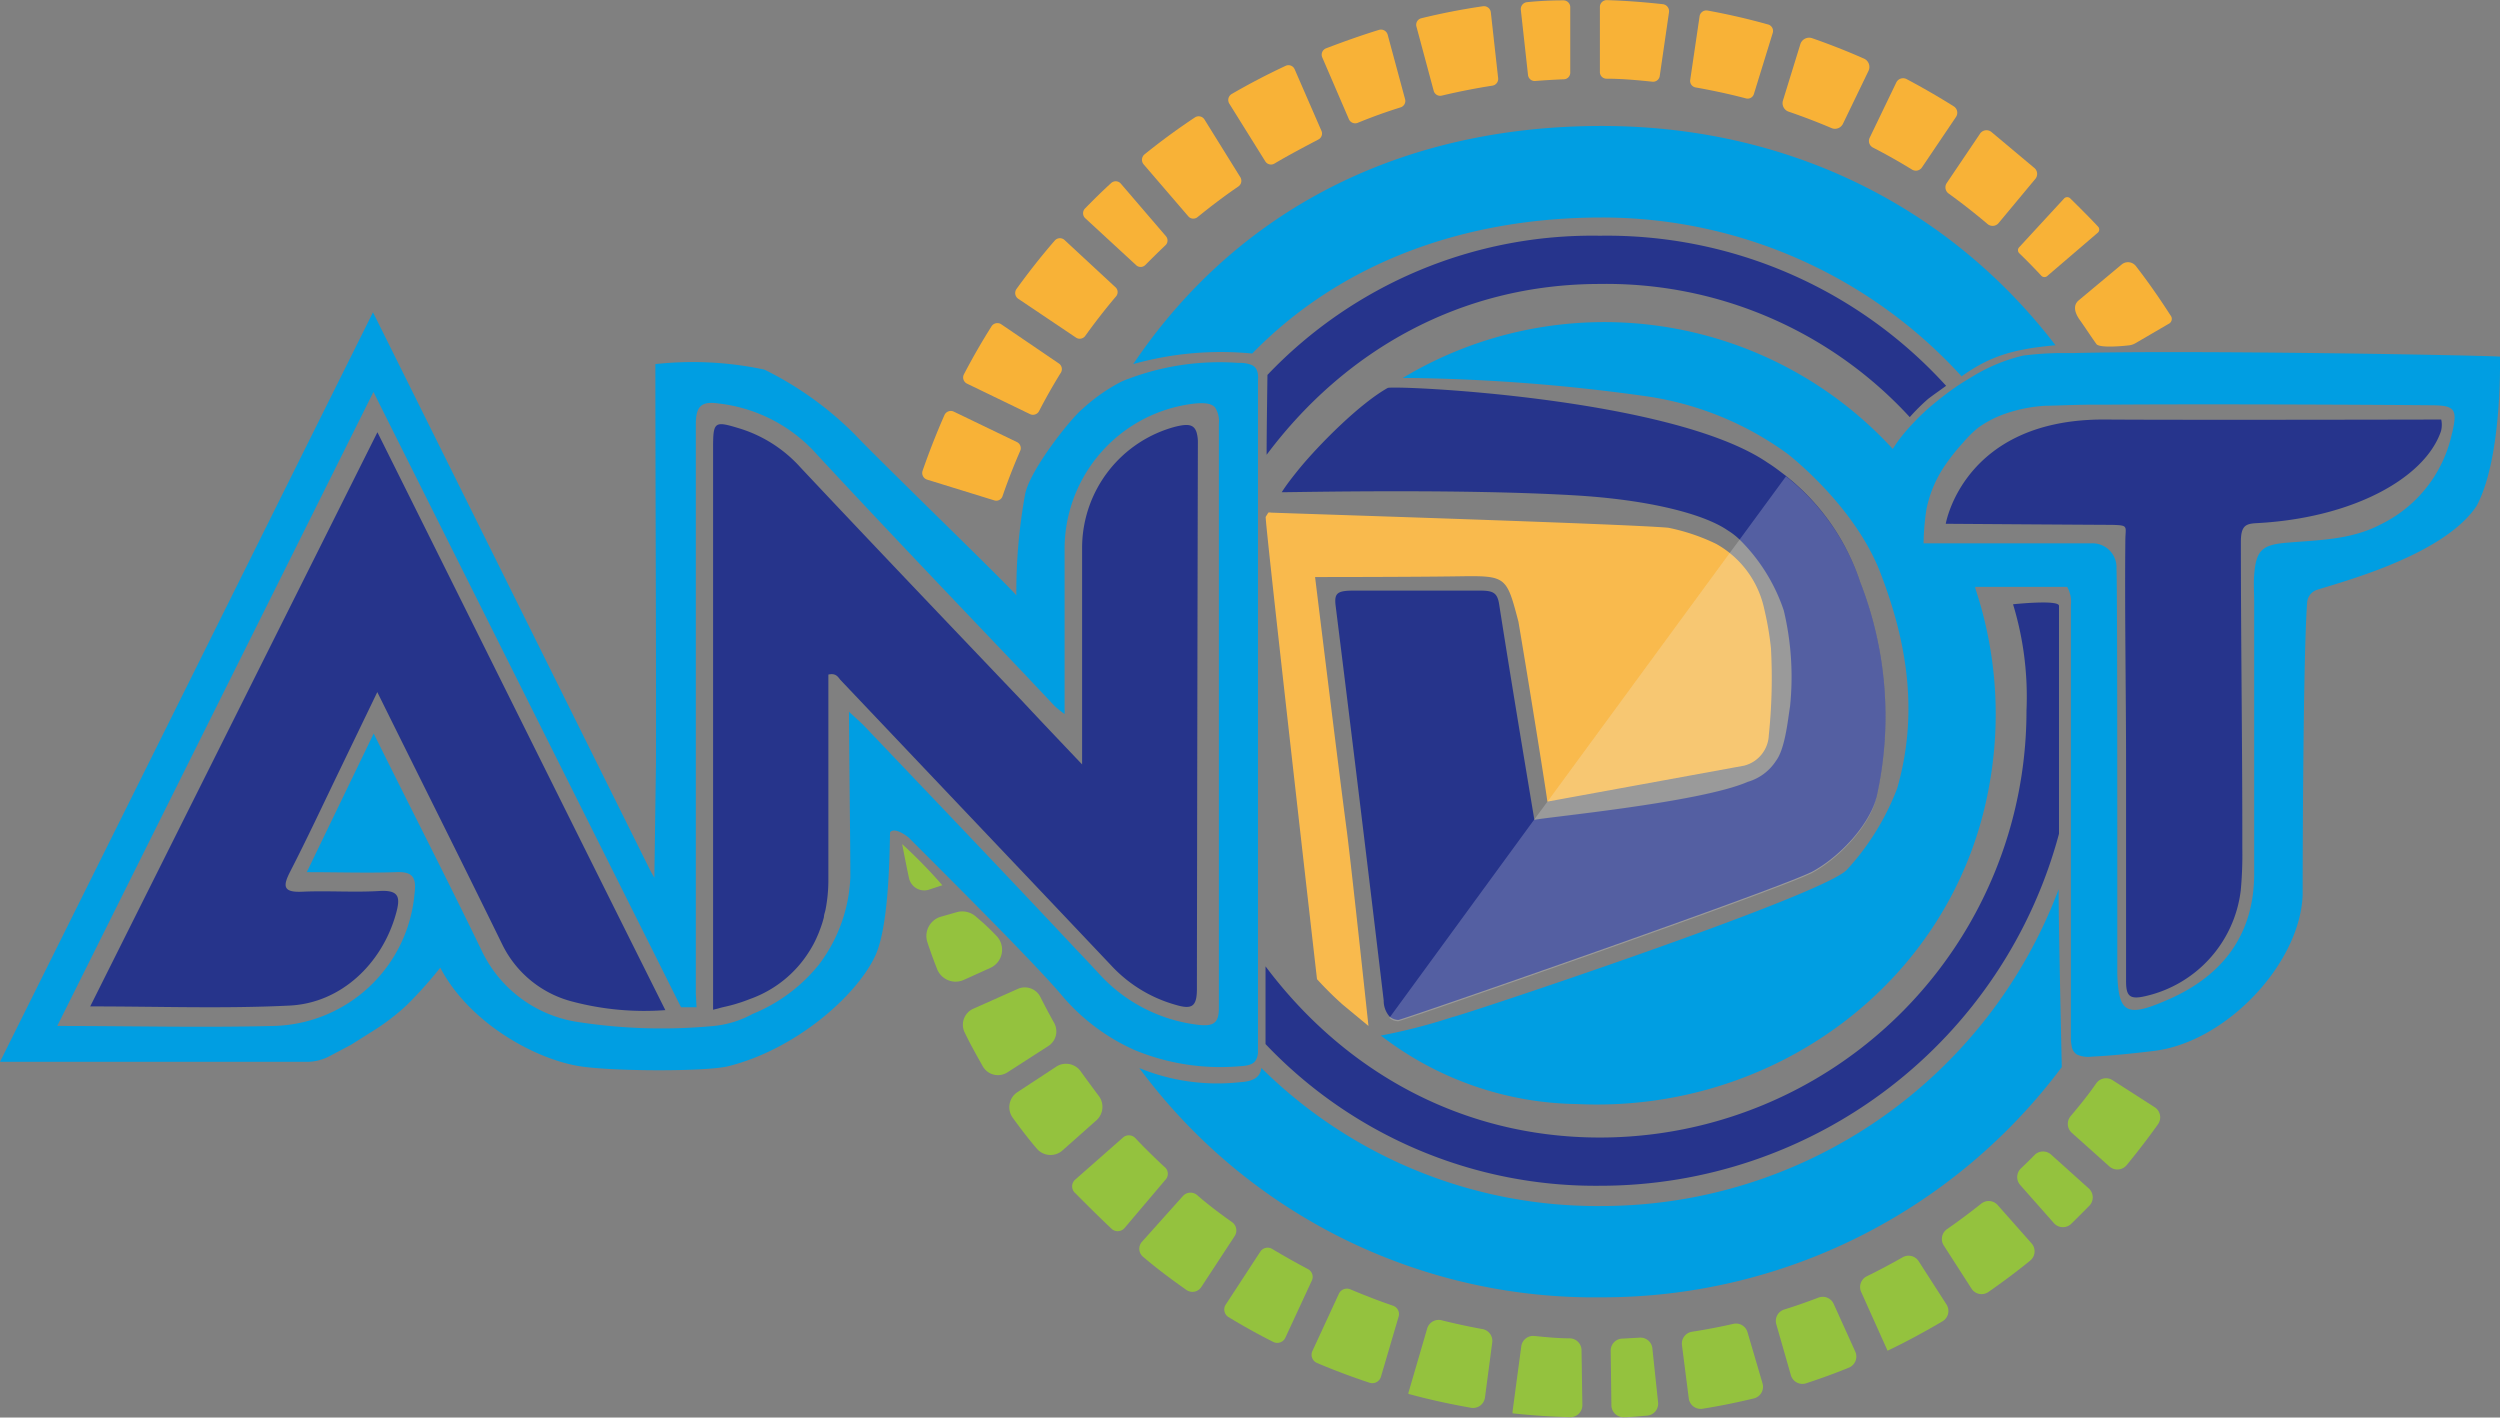 <svg id="main" xmlns="http://www.w3.org/2000/svg" viewBox="0 0 208.39 118.16">
  <rect x="0" y="0" width="208.39" height="118.16" fill="#808080" stroke="none"/>
  <defs>
    <style>
      .cls-1 {
        fill: #009ee2;
      }

      .cls-2 {
        fill: #26348b;
      }

      .cls-3 {
        fill: #f8b237;
      }

      .cls-4 {
        fill: #94c23e;
      }

      .cls-5 {
        fill: #26348c;
      }

      .cls-6 {
        fill: #f9ba4d;
      }

      .cls-7 {
        fill: #f2f2f2;
        opacity: 0.23;
      }
    </style>
  </defs>
  <title>ANDT_SVG_version</title>
  <path class="cls-1" d="M122.43,45.4a2.69,2.69,0,0,0-1.13-.18,21.52,21.52,0,0,0-9.14,1.32,6.07,6.07,0,0,0-.7.29,14.93,14.93,0,0,0-3.12,2.2c-.93.73-4.41,5.08-4.81,7.14a44.92,44.92,0,0,0-.73,8.43c-.74-.92-11.56-11.38-13.5-13.45a28.32,28.32,0,0,0-7.5-5.37,28.62,28.62,0,0,0-9.09-.46c0,11.08.07,22.15.05,33.23l-.13,9.15v.44l-.29-.5L49.17,41,18.08,103.48l25.54,0a4.06,4.06,0,0,0,2-.51l1.7-.9.13-.08,2-1.26a18.81,18.81,0,0,0,2.56-2,35.57,35.57,0,0,0,2.77-3.1.11.11,0,0,1,0,0c2.36,4.53,7.75,7.56,11.52,8.2,2.63.45,10.72.49,12.55,0C84.44,102.41,89.43,98,91,94.72c1.15-2.34,1.23-8.18,1.27-10.37.38-.46,1.36.27,1.58.46.63.66,10,9.91,12.63,13a17,17,0,0,0,6.18,4.69,18.72,18.72,0,0,0,8.74,1.35c1-.06,1.44-.24,1.54-1.11,0-.12,0-.25,0-.4v-.61q0-3.1,0-6.21,0-21.32,0-42.63c0-2,0-4.07,0-6.1v-.1C123,45.94,122.8,45.58,122.43,45.4Zm-2.75,5.18q0,3.83,0,7.65,0,16,0,31.94c0,2.55,0,5.09,0,7.64V99c0,1.26-.45,1.55-1.77,1.39a13.26,13.26,0,0,1-8.27-4.31c-.64-.69-1.28-1.37-1.93-2.05-5.78-6.17-11.64-12.29-17.47-18.42-.31-.34-.68-.65-1.39-1.31,0,2.47.12,11.82.11,13.82a12.9,12.9,0,0,1-2.63,7.27,13.7,13.7,0,0,1-5.52,4.1,8.43,8.43,0,0,1-3.23,1A45.71,45.71,0,0,1,66,100.12a10.63,10.63,0,0,1-7.77-5.91c-2.9-6-5.91-11.85-9-18.1L43.65,87.67c2.67,0,5.05.08,7.43,0,1.46-.07,1.72.49,1.55,1.82a12.08,12.08,0,0,1-11.78,11c-5.88.15-11.76,0-18,0L49.21,47.64,74.85,98.93h1.29l-.06-1.14c0-7.91,0-15.83,0-23.76s0-15.77,0-23.65c0-1.45.37-2,1.87-1.78a12.92,12.92,0,0,1,8.26,4.29C91.88,59,97.61,65,103.33,71L106,73.83a9.24,9.24,0,0,0,.82.66c0-4.79,0-9.2,0-13.61A12.21,12.21,0,0,1,117.75,48.6c.79-.06,1.31,0,1.61.33a2.1,2.1,0,0,1,.32,1.36Z" transform="translate(-18.08 -14.97)"/>
  <path class="cls-1" d="M189.94,103.92a47.78,47.78,0,0,1-38.37,19.19A47.15,47.15,0,0,1,113.05,104a17.14,17.14,0,0,0,8.36,1.18c1-.06,1.71-.32,1.81-1.19a39.78,39.78,0,0,0,28.35,11.51A40.72,40.72,0,0,0,189.68,89.1C189.68,92.77,189.94,103.5,189.94,103.92Z" transform="translate(-18.08 -14.97)"/>
  <path class="cls-1" d="M189.42,43.75c-3.58.32-5.5.93-7.83,2.59a40.53,40.53,0,0,0-30-13.24c-11.43,0-21.74,3.75-29.13,11.34a27,27,0,0,0-9.92.88c8.68-12.88,22.34-19.85,39.05-19.85C167.2,25.47,180.59,32.24,189.42,43.75Z" transform="translate(-18.08 -14.97)"/>
  <path class="cls-2" d="M117.93,51.91a3,3,0,0,0-.1-.87c-.22-.76-.82-.73-1.75-.51a10.46,10.46,0,0,0-7.8,10.07c0,5.86,0,11.73,0,18.09-1.69-1.78-3.37-3.54-5-5.29-6.29-6.6-12.4-13-18.47-19.46a11.3,11.3,0,0,0-5-3.23c-2.22-.68-2.29-.64-2.29,1.71V99.14l.76-.2,1.37-.36.22-.07.23-.08.27-.1.29-.11a10.59,10.59,0,0,0,4.86-3.92,8.58,8.58,0,0,0,.66-1.23c.08-.18.16-.36.22-.54a8.6,8.6,0,0,0,.36-1.12c0-.2.09-.4.13-.6a12.83,12.83,0,0,0,.24-2.52c0-5.72,0-11.43,0-17.09.63-.15.81.21,1,.44l18.1,19.08,4.46,4.71a11.57,11.57,0,0,0,5.39,3.3c1.37.41,1.77.14,1.77-1.34v-.72Q117.88,74.27,117.93,51.91Zm0,0a3,3,0,0,0-.1-.87c-.22-.76-.82-.73-1.75-.51a10.46,10.46,0,0,0-7.8,10.07c0,5.86,0,11.73,0,18.09-1.69-1.78-3.37-3.54-5-5.29-6.29-6.6-12.4-13-18.47-19.46a11.3,11.3,0,0,0-5-3.23c-2.22-.68-2.29-.64-2.29,1.71V99.14l.76-.2,1.37-.36.22-.07.23-.08.27-.1.29-.11a10.59,10.59,0,0,0,4.86-3.92,8.58,8.58,0,0,0,.66-1.23c.08-.18.16-.36.22-.54a8.6,8.6,0,0,0,.36-1.12c0-.2.09-.4.13-.6a12.83,12.83,0,0,0,.24-2.52c0-5.72,0-11.43,0-17.09.63-.15.81.21,1,.44l18.1,19.08,4.46,4.71a11.57,11.57,0,0,0,5.39,3.3c1.37.41,1.77.14,1.77-1.34v-.72Q117.88,74.27,117.93,51.91Zm0,0a3,3,0,0,0-.1-.87c-.22-.76-.82-.73-1.75-.51a10.46,10.46,0,0,0-7.8,10.07c0,5.86,0,11.73,0,18.09-1.69-1.78-3.37-3.54-5-5.29-6.29-6.6-12.4-13-18.47-19.46a11.3,11.3,0,0,0-5-3.23c-2.22-.68-2.29-.64-2.29,1.71V99.14l.76-.2,1.37-.36.22-.07.23-.08.27-.1.29-.11a10.59,10.59,0,0,0,4.86-3.92,8.58,8.58,0,0,0,.66-1.23c.08-.18.16-.36.22-.54a8.6,8.6,0,0,0,.36-1.12c0-.2.09-.4.13-.6a12.83,12.83,0,0,0,.24-2.52c0-5.72,0-11.43,0-17.09.63-.15.81.21,1,.44l18.1,19.08,4.46,4.71a11.57,11.57,0,0,0,5.39,3.3c1.37.41,1.77.14,1.77-1.34v-.72Q117.88,74.27,117.93,51.91Zm0,0a3,3,0,0,0-.1-.87c-.22-.76-.82-.73-1.75-.51a10.46,10.46,0,0,0-7.8,10.07c0,5.86,0,11.73,0,18.09-1.69-1.78-3.37-3.54-5-5.29-6.29-6.6-12.4-13-18.47-19.46a11.3,11.3,0,0,0-5-3.23c-2.22-.68-2.29-.64-2.29,1.71V99.14l.76-.2,1.37-.36.22-.07.23-.08.27-.1.29-.11a10.59,10.59,0,0,0,4.86-3.92,8.58,8.58,0,0,0,.66-1.23c.08-.18.16-.36.22-.54a8.6,8.6,0,0,0,.36-1.12c0-.2.09-.4.13-.6a12.83,12.83,0,0,0,.24-2.52c0-5.72,0-11.43,0-17.09.63-.15.81.21,1,.44l18.1,19.08,4.46,4.71a11.57,11.57,0,0,0,5.39,3.3c1.37.41,1.77.14,1.77-1.34v-.72Q117.88,74.27,117.93,51.91Zm0,0a3,3,0,0,0-.1-.87c-.22-.76-.82-.73-1.75-.51a10.46,10.46,0,0,0-7.8,10.07c0,5.86,0,11.73,0,18.09-1.69-1.78-3.37-3.54-5-5.29-6.29-6.6-12.4-13-18.47-19.46a11.3,11.3,0,0,0-5-3.23c-2.22-.68-2.29-.64-2.29,1.71V99.14l.76-.2,1.37-.36.22-.07.23-.08.27-.1.29-.11a10.59,10.59,0,0,0,4.86-3.92,8.58,8.58,0,0,0,.66-1.23c.08-.18.16-.36.22-.54a8.6,8.6,0,0,0,.36-1.12c0-.2.09-.4.13-.6a12.83,12.83,0,0,0,.24-2.52c0-5.72,0-11.43,0-17.09.63-.15.81.21,1,.44l18.1,19.08,4.46,4.71a11.57,11.57,0,0,0,5.39,3.3c1.37.41,1.77.14,1.77-1.34v-.72Q117.88,74.27,117.93,51.91Zm0,0a3,3,0,0,0-.1-.87c-.22-.76-.82-.73-1.75-.51a10.46,10.46,0,0,0-7.8,10.07c0,5.86,0,11.73,0,18.09-1.69-1.78-3.37-3.54-5-5.29-6.29-6.6-12.4-13-18.47-19.46a11.3,11.3,0,0,0-5-3.23c-2.22-.68-2.29-.64-2.29,1.71V99.14l.76-.2,1.37-.36.22-.07.23-.08.27-.1.29-.11a10.59,10.59,0,0,0,4.86-3.92,8.58,8.58,0,0,0,.66-1.23c.08-.18.16-.36.22-.54a8.6,8.6,0,0,0,.36-1.12c0-.2.09-.4.13-.6a12.83,12.83,0,0,0,.24-2.52c0-5.72,0-11.43,0-17.09.63-.15.81.21,1,.44l18.1,19.08,4.46,4.71a11.57,11.57,0,0,0,5.39,3.3c1.37.41,1.77.14,1.77-1.34v-.72Q117.88,74.27,117.93,51.91Zm0,0a3,3,0,0,0-.1-.87c-.22-.76-.82-.73-1.75-.51a10.46,10.46,0,0,0-7.8,10.07c0,5.86,0,11.73,0,18.09-1.69-1.78-3.37-3.54-5-5.29-6.29-6.6-12.4-13-18.47-19.46a11.3,11.3,0,0,0-5-3.23c-2.22-.68-2.29-.64-2.29,1.71V99.14l.76-.2,1.37-.36.22-.07.23-.08.27-.1.29-.11a10.59,10.59,0,0,0,4.86-3.92,8.58,8.58,0,0,0,.66-1.23c.08-.18.16-.36.22-.54a8.6,8.6,0,0,0,.36-1.12c0-.2.09-.4.13-.6a12.83,12.83,0,0,0,.24-2.52c0-5.72,0-11.43,0-17.09.63-.15.81.21,1,.44l18.1,19.08,4.46,4.71a11.57,11.57,0,0,0,5.39,3.3c1.37.41,1.77.14,1.77-1.34v-.72Q117.88,74.27,117.93,51.91Zm0,0a3,3,0,0,0-.1-.87c-.22-.76-.82-.73-1.75-.51a10.46,10.46,0,0,0-7.8,10.07c0,5.86,0,11.73,0,18.09-1.69-1.78-3.37-3.54-5-5.29-6.29-6.6-12.4-13-18.47-19.46a11.3,11.3,0,0,0-5-3.23c-2.22-.68-2.29-.64-2.29,1.71V99.14l.76-.2,1.37-.36.22-.07.23-.08.27-.1.29-.11a10.59,10.59,0,0,0,4.86-3.92,8.58,8.58,0,0,0,.66-1.23c.08-.18.16-.36.22-.54a8.6,8.6,0,0,0,.36-1.12c0-.2.09-.4.13-.6a12.83,12.83,0,0,0,.24-2.52c0-5.72,0-11.43,0-17.09.63-.15.81.21,1,.44l18.1,19.08,4.46,4.71a11.57,11.57,0,0,0,5.39,3.3c1.37.41,1.77.14,1.77-1.34v-.72Q117.88,74.27,117.93,51.91Zm0,0a3,3,0,0,0-.1-.87c-.22-.76-.82-.73-1.75-.51a10.46,10.46,0,0,0-7.8,10.07c0,5.86,0,11.73,0,18.09-1.69-1.78-3.37-3.54-5-5.29-6.29-6.6-12.4-13-18.47-19.46a11.3,11.3,0,0,0-5-3.23c-2.22-.68-2.29-.64-2.29,1.71V99.14l.76-.2,1.37-.36.22-.07.23-.08.27-.1.29-.11a10.59,10.59,0,0,0,4.86-3.92,8.58,8.58,0,0,0,.66-1.23c.08-.18.16-.36.22-.54a8.6,8.6,0,0,0,.36-1.12c0-.2.09-.4.13-.6a12.83,12.83,0,0,0,.24-2.52c0-5.72,0-11.43,0-17.09.63-.15.81.21,1,.44l18.1,19.08,4.46,4.71a11.57,11.57,0,0,0,5.39,3.3c1.37.41,1.77.14,1.77-1.34v-.72Q117.88,74.27,117.93,51.91Zm0,0a3,3,0,0,0-.1-.87c-.22-.76-.82-.73-1.75-.51a10.46,10.46,0,0,0-7.8,10.07c0,5.86,0,11.73,0,18.09-1.69-1.78-3.37-3.54-5-5.29-6.29-6.6-12.4-13-18.47-19.46a11.3,11.3,0,0,0-5-3.23c-2.22-.68-2.29-.64-2.29,1.71V99.14l.76-.2,1.37-.36.22-.07.23-.08.27-.1.29-.11a10.59,10.59,0,0,0,4.86-3.92,8.58,8.58,0,0,0,.66-1.23c.08-.18.16-.36.22-.54a8.6,8.6,0,0,0,.36-1.12c0-.2.09-.4.13-.6a12.83,12.83,0,0,0,.24-2.52c0-5.72,0-11.43,0-17.09.63-.15.81.21,1,.44l18.1,19.08,4.46,4.71a11.57,11.57,0,0,0,5.39,3.3c1.37.41,1.77.14,1.77-1.34v-.72Q117.88,74.27,117.93,51.91Zm0,0a3,3,0,0,0-.1-.87c-.22-.76-.82-.73-1.75-.51a10.46,10.46,0,0,0-7.8,10.07c0,5.86,0,11.73,0,18.09-1.69-1.78-3.37-3.54-5-5.29-6.29-6.6-12.4-13-18.47-19.46a11.3,11.3,0,0,0-5-3.23c-2.22-.68-2.29-.64-2.29,1.71V99.14l.76-.2,1.37-.36.22-.07.23-.08.27-.1.29-.11a10.59,10.59,0,0,0,4.86-3.92,8.58,8.58,0,0,0,.66-1.23c.08-.18.16-.36.22-.54a8.6,8.6,0,0,0,.36-1.12c0-.2.09-.4.13-.6a12.83,12.83,0,0,0,.24-2.52c0-5.72,0-11.43,0-17.09.63-.15.81.21,1,.44l18.1,19.08,4.46,4.71a11.57,11.57,0,0,0,5.39,3.3c1.37.41,1.77.14,1.77-1.34v-.72Q117.88,74.27,117.93,51.91Zm0,0a3,3,0,0,0-.1-.87c-.22-.76-.82-.73-1.75-.51a10.46,10.46,0,0,0-7.8,10.07c0,5.86,0,11.73,0,18.09-1.69-1.78-3.37-3.54-5-5.29-6.29-6.6-12.4-13-18.47-19.46a11.3,11.3,0,0,0-5-3.23c-2.22-.68-2.29-.64-2.29,1.71V99.14l.76-.2,1.37-.36.22-.07.23-.08.27-.1.29-.11a10.59,10.59,0,0,0,4.86-3.92,8.58,8.58,0,0,0,.66-1.23c.08-.18.16-.36.22-.54a8.6,8.6,0,0,0,.36-1.12c0-.2.09-.4.13-.6a12.83,12.83,0,0,0,.24-2.52c0-5.72,0-11.43,0-17.09.63-.15.81.21,1,.44l18.1,19.08,4.46,4.71a11.57,11.57,0,0,0,5.39,3.3c1.37.41,1.77.14,1.77-1.34v-.72Q117.88,74.27,117.93,51.91Zm0,0a3,3,0,0,0-.1-.87c-.22-.76-.82-.73-1.75-.51a10.46,10.46,0,0,0-7.8,10.07c0,5.86,0,11.73,0,18.09-1.69-1.78-3.37-3.54-5-5.29-6.29-6.6-12.4-13-18.47-19.46a11.3,11.3,0,0,0-5-3.23c-2.22-.68-2.29-.64-2.29,1.71V99.14l.76-.2,1.37-.36.22-.07.23-.08.27-.1.29-.11a10.59,10.59,0,0,0,4.86-3.92,8.58,8.58,0,0,0,.66-1.23c.08-.18.16-.36.22-.54a8.6,8.6,0,0,0,.36-1.12c0-.2.09-.4.13-.6a12.83,12.83,0,0,0,.24-2.52c0-5.72,0-11.43,0-17.09.63-.15.81.21,1,.44l18.1,19.08,4.46,4.71a11.57,11.57,0,0,0,5.39,3.3c1.37.41,1.77.14,1.77-1.34v-.72Q117.88,74.27,117.93,51.91Zm0,0a3,3,0,0,0-.1-.87c-.22-.76-.82-.73-1.75-.51a10.46,10.46,0,0,0-7.8,10.07c0,5.86,0,11.73,0,18.09-1.69-1.78-3.37-3.54-5-5.29-6.29-6.6-12.4-13-18.47-19.46a11.3,11.3,0,0,0-5-3.23c-2.22-.68-2.29-.64-2.29,1.71V99.14l.76-.2,1.37-.36.22-.07.23-.08.27-.1.29-.11a10.59,10.59,0,0,0,4.86-3.92,8.58,8.58,0,0,0,.66-1.23c.08-.18.16-.36.22-.54a8.6,8.6,0,0,0,.36-1.12c0-.2.09-.4.13-.6a12.83,12.83,0,0,0,.24-2.52c0-5.72,0-11.43,0-17.09.63-.15.81.21,1,.44l18.1,19.08,4.46,4.71a11.57,11.57,0,0,0,5.39,3.3c1.37.41,1.77.14,1.77-1.34v-.72Q117.88,74.27,117.93,51.91Zm0,0a3,3,0,0,0-.1-.87c-.22-.76-.82-.73-1.75-.51a10.46,10.46,0,0,0-7.8,10.07c0,5.86,0,11.73,0,18.09-1.69-1.78-3.37-3.54-5-5.29-6.29-6.6-12.4-13-18.47-19.46a11.3,11.3,0,0,0-5-3.23c-2.22-.68-2.29-.64-2.29,1.71V99.14l.76-.2,1.37-.36.22-.07.23-.08.27-.1.29-.11a10.59,10.59,0,0,0,4.86-3.92,8.58,8.58,0,0,0,.66-1.23c.08-.18.16-.36.22-.54a8.6,8.6,0,0,0,.36-1.12c0-.2.09-.4.13-.6a12.83,12.83,0,0,0,.24-2.52c0-5.72,0-11.43,0-17.09.63-.15.81.21,1,.44l18.1,19.08,4.46,4.71a11.57,11.57,0,0,0,5.39,3.3c1.37.41,1.77.14,1.77-1.34v-.72Q117.88,74.27,117.93,51.91Zm0,0a3,3,0,0,0-.1-.87c-.22-.76-.82-.73-1.75-.51a10.46,10.46,0,0,0-7.8,10.07c0,5.86,0,11.73,0,18.09-1.69-1.78-3.37-3.54-5-5.29-6.29-6.6-12.4-13-18.47-19.46a11.3,11.3,0,0,0-5-3.23c-2.22-.68-2.29-.64-2.29,1.71V99.14l.76-.2,1.37-.36.22-.07.23-.08.27-.1.29-.11a10.59,10.59,0,0,0,4.86-3.92,8.58,8.58,0,0,0,.66-1.23c.08-.18.16-.36.22-.54a8.6,8.6,0,0,0,.36-1.12c0-.2.09-.4.13-.6a12.83,12.83,0,0,0,.24-2.52c0-5.72,0-11.43,0-17.09.63-.15.81.21,1,.44l18.1,19.08,4.46,4.71a11.57,11.57,0,0,0,5.39,3.3c1.37.41,1.77.14,1.77-1.34v-.72Q117.88,74.27,117.93,51.91Zm0,0a3,3,0,0,0-.1-.87c-.22-.76-.82-.73-1.75-.51a10.46,10.46,0,0,0-7.8,10.07c0,5.86,0,11.73,0,18.09-1.69-1.78-3.37-3.54-5-5.29-6.29-6.6-12.4-13-18.47-19.46a11.3,11.3,0,0,0-5-3.23c-2.22-.68-2.29-.64-2.29,1.71V99.14l.76-.2,1.37-.36.22-.07.23-.08.27-.1.29-.11a10.59,10.59,0,0,0,4.86-3.92,8.58,8.58,0,0,0,.66-1.23c.08-.18.16-.36.22-.54a8.6,8.6,0,0,0,.36-1.12c0-.2.09-.4.13-.6a12.83,12.83,0,0,0,.24-2.52c0-5.72,0-11.43,0-17.09.63-.15.81.21,1,.44l18.1,19.08,4.46,4.71a11.57,11.57,0,0,0,5.39,3.3c1.37.41,1.77.14,1.77-1.34v-.72Q117.88,74.27,117.93,51.91Zm0,0a3,3,0,0,0-.1-.87c-.22-.76-.82-.73-1.75-.51a10.46,10.46,0,0,0-7.8,10.07c0,5.86,0,11.73,0,18.09-1.69-1.78-3.37-3.54-5-5.29-6.29-6.6-12.4-13-18.47-19.46a11.3,11.3,0,0,0-5-3.23c-2.22-.68-2.29-.64-2.29,1.71V99.14l.76-.2,1.37-.36.22-.07.23-.08.27-.1.29-.11a10.59,10.59,0,0,0,4.86-3.92,8.58,8.58,0,0,0,.66-1.23c.08-.18.16-.36.22-.54a8.6,8.6,0,0,0,.36-1.12c0-.2.09-.4.13-.6a12.83,12.83,0,0,0,.24-2.52c0-5.72,0-11.43,0-17.09.63-.15.81.21,1,.44l18.1,19.08,4.46,4.71a11.57,11.57,0,0,0,5.39,3.3c1.37.41,1.77.14,1.77-1.34v-.72Q117.88,74.27,117.93,51.91Zm0,0a3,3,0,0,0-.1-.87c-.22-.76-.82-.73-1.75-.51a10.46,10.46,0,0,0-7.8,10.07c0,5.86,0,11.73,0,18.09-1.69-1.78-3.37-3.54-5-5.29-6.29-6.6-12.4-13-18.47-19.46a11.3,11.3,0,0,0-5-3.23c-2.22-.68-2.29-.64-2.29,1.71V99.14l.76-.2,1.37-.36.22-.07.23-.08.27-.1.29-.11a10.59,10.59,0,0,0,4.86-3.92,8.58,8.58,0,0,0,.66-1.23c.08-.18.16-.36.22-.54a8.6,8.6,0,0,0,.36-1.12c0-.2.09-.4.13-.6a12.83,12.83,0,0,0,.24-2.52c0-5.72,0-11.43,0-17.09.63-.15.81.21,1,.44l18.1,19.08,4.46,4.71a11.57,11.57,0,0,0,5.39,3.3c1.37.41,1.77.14,1.77-1.34v-.72Q117.88,74.27,117.93,51.91Zm0,0a3,3,0,0,0-.1-.87c-.22-.76-.82-.73-1.75-.51a10.46,10.46,0,0,0-7.8,10.07c0,5.86,0,11.73,0,18.09-1.69-1.78-3.37-3.54-5-5.29-6.29-6.6-12.4-13-18.47-19.46a11.3,11.3,0,0,0-5-3.23c-2.22-.68-2.29-.64-2.29,1.71V99.14l.76-.2,1.37-.36.22-.07.23-.08.27-.1.29-.11a10.59,10.59,0,0,0,4.86-3.92,8.58,8.58,0,0,0,.66-1.23c.08-.18.16-.36.22-.54a8.6,8.6,0,0,0,.36-1.12c0-.2.09-.4.13-.6a12.83,12.83,0,0,0,.24-2.52c0-5.72,0-11.43,0-17.09.63-.15.81.21,1,.44l18.1,19.08,4.46,4.71a11.57,11.57,0,0,0,5.39,3.3c1.37.41,1.77.14,1.77-1.34v-.72Q117.88,74.27,117.93,51.91Zm0,0a3,3,0,0,0-.1-.87c-.22-.76-.82-.73-1.75-.51a10.46,10.46,0,0,0-7.8,10.07c0,5.86,0,11.73,0,18.09-1.69-1.78-3.37-3.54-5-5.29-6.29-6.6-12.4-13-18.47-19.46a11.3,11.3,0,0,0-5-3.23c-2.22-.68-2.29-.64-2.29,1.71V99.14l.76-.2,1.37-.36.22-.07.23-.08.27-.1.29-.11a10.59,10.59,0,0,0,4.86-3.92,8.58,8.58,0,0,0,.66-1.23c.08-.18.16-.36.22-.54a8.6,8.6,0,0,0,.36-1.12c0-.2.09-.4.13-.6a12.83,12.83,0,0,0,.24-2.52c0-5.72,0-11.43,0-17.09.63-.15.81.21,1,.44l18.1,19.08,4.46,4.71a11.57,11.57,0,0,0,5.39,3.3c1.37.41,1.77.14,1.77-1.34v-.72Q117.88,74.27,117.93,51.91Zm0,0a3,3,0,0,0-.1-.87c-.22-.76-.82-.73-1.75-.51a10.46,10.46,0,0,0-7.8,10.07c0,5.86,0,11.73,0,18.09-1.69-1.78-3.37-3.54-5-5.29-6.29-6.6-12.4-13-18.47-19.46a11.3,11.3,0,0,0-5-3.23c-2.22-.68-2.29-.64-2.29,1.71V99.14l.76-.2,1.37-.36.22-.07.23-.08.27-.1.29-.11a10.59,10.59,0,0,0,4.86-3.92,8.58,8.58,0,0,0,.66-1.23c.08-.18.16-.36.22-.54a8.6,8.6,0,0,0,.36-1.12c0-.2.09-.4.13-.6a12.83,12.83,0,0,0,.24-2.52c0-5.72,0-11.43,0-17.09.63-.15.81.21,1,.44l18.1,19.08,4.46,4.71a11.57,11.57,0,0,0,5.39,3.3c1.37.41,1.77.14,1.77-1.34v-.72Q117.88,74.27,117.93,51.91Zm0,0a3,3,0,0,0-.1-.87c-.22-.76-.82-.73-1.75-.51a10.46,10.46,0,0,0-7.8,10.07c0,5.86,0,11.73,0,18.09-1.69-1.78-3.37-3.54-5-5.29-6.29-6.6-12.4-13-18.47-19.46a11.3,11.3,0,0,0-5-3.23c-2.22-.68-2.29-.64-2.29,1.71V99.14l.76-.2,1.37-.36.22-.07.23-.08.27-.1.29-.11a10.59,10.59,0,0,0,4.86-3.92,8.58,8.58,0,0,0,.66-1.23c.08-.18.16-.36.22-.54a8.6,8.6,0,0,0,.36-1.12c0-.2.09-.4.13-.6a12.83,12.83,0,0,0,.24-2.52c0-5.72,0-11.43,0-17.09.63-.15.81.21,1,.44l18.1,19.08,4.46,4.71a11.57,11.57,0,0,0,5.39,3.3c1.37.41,1.77.14,1.77-1.34v-.72Q117.88,74.27,117.93,51.91Zm0,0a3,3,0,0,0-.1-.87c-.22-.76-.82-.73-1.75-.51a10.46,10.46,0,0,0-7.8,10.07c0,5.86,0,11.73,0,18.09-1.69-1.78-3.37-3.54-5-5.29-6.29-6.6-12.4-13-18.47-19.46a11.3,11.3,0,0,0-5-3.23c-2.22-.68-2.29-.64-2.29,1.71V99.14l.76-.2,1.37-.36.22-.07.23-.08.27-.1.29-.11a10.59,10.59,0,0,0,4.86-3.92,8.58,8.58,0,0,0,.66-1.23c.08-.18.16-.36.22-.54a8.6,8.6,0,0,0,.36-1.12c0-.2.09-.4.13-.6a12.83,12.83,0,0,0,.24-2.52c0-5.72,0-11.43,0-17.09.63-.15.81.21,1,.44l18.1,19.08,4.46,4.71a11.57,11.57,0,0,0,5.39,3.3c1.37.41,1.77.14,1.77-1.34v-.72Q117.88,74.27,117.93,51.91Zm0,0a3,3,0,0,0-.1-.87c-.22-.76-.82-.73-1.75-.51a10.46,10.46,0,0,0-7.8,10.07c0,5.86,0,11.73,0,18.09-1.69-1.78-3.37-3.54-5-5.29-6.29-6.6-12.4-13-18.47-19.46a11.3,11.3,0,0,0-5-3.23c-2.22-.68-2.29-.64-2.29,1.71V99.14l.76-.2,1.37-.36.22-.07.23-.08.27-.1.29-.11a10.59,10.59,0,0,0,4.86-3.92,8.58,8.58,0,0,0,.66-1.23c.08-.18.16-.36.22-.54a8.6,8.6,0,0,0,.36-1.12c0-.2.09-.4.13-.6a12.83,12.83,0,0,0,.24-2.52c0-5.72,0-11.43,0-17.09.63-.15.81.21,1,.44l18.1,19.08,4.46,4.71a11.57,11.57,0,0,0,5.39,3.3c1.37.41,1.77.14,1.77-1.34v-.72Q117.88,74.27,117.93,51.91Zm0,0a3,3,0,0,0-.1-.87c-.22-.76-.82-.73-1.75-.51a10.46,10.46,0,0,0-7.8,10.07c0,5.86,0,11.73,0,18.09-1.69-1.78-3.37-3.54-5-5.29-6.29-6.6-12.4-13-18.47-19.46a11.3,11.3,0,0,0-5-3.23c-2.22-.68-2.29-.64-2.29,1.71V99.14l.76-.2,1.37-.36.22-.07.23-.08.27-.1.29-.11a10.59,10.59,0,0,0,4.86-3.92,8.58,8.58,0,0,0,.66-1.23c.08-.18.16-.36.22-.54a8.6,8.6,0,0,0,.36-1.12c0-.2.09-.4.13-.6a12.83,12.83,0,0,0,.24-2.52c0-5.72,0-11.43,0-17.09.63-.15.81.21,1,.44l18.1,19.08,4.46,4.71a11.57,11.57,0,0,0,5.39,3.3c1.37.41,1.77.14,1.77-1.34v-.72Q117.88,74.27,117.93,51.91Zm0,0a3,3,0,0,0-.1-.87c-.22-.76-.82-.73-1.75-.51a10.46,10.46,0,0,0-7.8,10.07c0,5.86,0,11.73,0,18.09-1.69-1.78-3.37-3.54-5-5.29-6.29-6.6-12.4-13-18.47-19.46a11.3,11.3,0,0,0-5-3.23c-2.22-.68-2.29-.64-2.29,1.71V99.14l.76-.2,1.37-.36.22-.07.23-.08.27-.1.29-.11a10.59,10.59,0,0,0,4.86-3.92,8.58,8.58,0,0,0,.66-1.23c.08-.18.16-.36.22-.54a8.6,8.6,0,0,0,.36-1.12c0-.2.09-.4.13-.6a12.83,12.83,0,0,0,.24-2.52c0-5.72,0-11.43,0-17.09.63-.15.81.21,1,.44l18.1,19.08,4.46,4.71a11.57,11.57,0,0,0,5.39,3.3c1.37.41,1.77.14,1.77-1.34v-.72Q117.88,74.27,117.93,51.91Zm0,0a3,3,0,0,0-.1-.87c-.22-.76-.82-.73-1.75-.51a10.46,10.46,0,0,0-7.8,10.07c0,5.86,0,11.73,0,18.09-1.69-1.78-3.37-3.54-5-5.29-6.29-6.6-12.4-13-18.47-19.46a11.3,11.3,0,0,0-5-3.23c-2.22-.68-2.29-.64-2.29,1.71V99.14l.76-.2,1.37-.36.22-.07.23-.08.27-.1.29-.11a10.59,10.59,0,0,0,4.86-3.92,8.58,8.58,0,0,0,.66-1.23c.08-.18.16-.36.22-.54a8.6,8.6,0,0,0,.36-1.12c0-.2.09-.4.13-.6a12.83,12.83,0,0,0,.24-2.52c0-5.72,0-11.43,0-17.09.63-.15.81.21,1,.44l18.1,19.08,4.46,4.71a11.57,11.57,0,0,0,5.39,3.3c1.37.41,1.77.14,1.77-1.34v-.72Q117.88,74.27,117.93,51.91Zm0,0a3,3,0,0,0-.1-.87c-.22-.76-.82-.73-1.75-.51a10.46,10.46,0,0,0-7.8,10.07c0,5.86,0,11.73,0,18.09-1.69-1.78-3.37-3.54-5-5.29-6.29-6.6-12.4-13-18.47-19.46a11.3,11.3,0,0,0-5-3.23c-2.22-.68-2.29-.64-2.29,1.71V99.14l.76-.2c.44-.1.81-.18,1.37-.36l.22-.07.23-.08.27-.1.29-.11a9.61,9.61,0,0,0,4.86-3.92,8.58,8.58,0,0,0,.66-1.23c.08-.18.16-.36.22-.54.14-.37.25-.74.36-1.12,0-.2.09-.4.13-.6a12.83,12.83,0,0,0,.24-2.52c0-5.72,0-11.43,0-17.09.63-.15.81.21,1,.44l18.1,19.08,4.46,4.71a11.57,11.57,0,0,0,5.39,3.3c1.37.41,1.77.14,1.77-1.34v-.72Q117.88,74.27,117.93,51.91Z" transform="translate(-18.08 -14.97)"/>
  <path class="cls-2" d="M25.6,98.86,49.54,51c8,16.05,16,32.17,24,48.17a23.46,23.46,0,0,1-7.7-.7,9,9,0,0,1-5.91-4.81c-3.37-6.89-6.81-13.74-10.4-21l-3.27,6.78c-1.32,2.74-2.61,5.49-4,8.2-.6,1.18-.61,1.73,1,1.66,2.14-.1,4.3.07,6.44-.06,1.68-.1,1.77.54,1.38,1.92-1.16,4.14-4.57,7.42-8.86,7.63C36.78,99.06,31.32,98.86,25.6,98.86Z" transform="translate(-18.08 -14.97)"/>
  <g>
    <path class="cls-3" d="M102.85,51.82l-5.27-2.54a.58.58,0,0,0-.77.28c-.67,1.52-1.28,3.08-1.83,4.66a.58.58,0,0,0,.38.73l5.6,1.73a.55.55,0,0,0,.69-.36c.44-1.28.93-2.53,1.47-3.77A.56.56,0,0,0,102.85,51.82Z" transform="translate(-18.08 -14.97)"/>
    <path class="cls-3" d="M111.09,38.94,106.84,35a.57.57,0,0,0-.82,0c-1.13,1.3-2.2,2.66-3.21,4.06a.58.58,0,0,0,.14.81l4.82,3.24a.56.56,0,0,0,.77-.14c.82-1.14,1.68-2.25,2.59-3.32A.55.55,0,0,0,111.09,38.94Z" transform="translate(-18.08 -14.97)"/>
    <path class="cls-3" d="M106.36,45.28,101.54,42a.58.58,0,0,0-.81.17q-1.23,1.95-2.3,4a.57.57,0,0,0,.26.78l5.25,2.54a.57.57,0,0,0,.75-.25c.57-1.1,1.18-2.18,1.84-3.24A.57.57,0,0,0,106.36,45.28Z" transform="translate(-18.08 -14.97)"/>
    <path class="cls-3" d="M121.48,29.76l-3-4.83a.57.57,0,0,0-.8-.17q-2.17,1.44-4.2,3.08a.59.59,0,0,0-.08.82L117.13,33a.55.55,0,0,0,.78.06c1.1-.89,2.23-1.75,3.4-2.55A.57.57,0,0,0,121.48,29.76Z" transform="translate(-18.08 -14.97)"/>
    <path class="cls-3" d="M165.42,17q-2.47-.69-5-1.15a.57.57,0,0,0-.67.48l-.78,5.3a.55.55,0,0,0,.46.63c1.41.25,2.81.55,4.18.91a.54.54,0,0,0,.67-.37l1.57-5.09A.56.56,0,0,0,165.42,17Z" transform="translate(-18.08 -14.97)"/>
    <path class="cls-3" d="M156.7,15.32c-1.54-.17-3.1-.29-4.67-.34a.57.57,0,0,0-.59.57l0,5.42a.55.55,0,0,0,.55.56c1.29,0,2.57.12,3.83.25a.56.56,0,0,0,.61-.48L157.2,16A.59.59,0,0,0,156.7,15.32Z" transform="translate(-18.08 -14.97)"/>
    <path class="cls-3" d="M173.44,19.85c-1.4-.62-2.83-1.18-4.29-1.69a.77.77,0,0,0-1,.49l-1.45,4.7a.75.75,0,0,0,.48.93c1.2.41,2.37.86,3.53,1.35a.74.74,0,0,0,1-.36l2.12-4.39A.76.76,0,0,0,173.44,19.85Z" transform="translate(-18.08 -14.97)"/>
    <path class="cls-3" d="M180.93,23.83Q179,22.62,177,21.56a.63.63,0,0,0-.85.28l-2.22,4.61a.62.62,0,0,0,.27.82c1.11.57,2.19,1.18,3.25,1.83a.61.61,0,0,0,.84-.18l2.84-4.21A.63.63,0,0,0,180.93,23.83Z" transform="translate(-18.08 -14.97)"/>
    <path class="cls-3" d="M187.69,29l-3.58-3a.65.65,0,0,0-1,.14l-2.76,4.09a.64.64,0,0,0,.17.88c1.11.8,2.19,1.65,3.23,2.53a.65.65,0,0,0,.92-.07l3.07-3.69A.65.65,0,0,0,187.69,29Z" transform="translate(-18.08 -14.97)"/>
    <path class="cls-3" d="M135.2,23.23l-1.45-5.37a.58.58,0,0,0-.72-.4c-1.5.46-3,1-4.42,1.54a.57.57,0,0,0-.31.76l2.22,5.15a.57.57,0,0,0,.73.3c1.17-.48,2.36-.91,3.58-1.29A.56.56,0,0,0,135.2,23.23Z" transform="translate(-18.08 -14.97)"/>
    <path class="cls-3" d="M128.25,25.92,126,20.75a.56.56,0,0,0-.76-.29q-2.31,1.08-4.5,2.35a.58.58,0,0,0-.19.8l3,4.81a.56.56,0,0,0,.77.18c1.18-.7,2.4-1.34,3.65-2A.56.56,0,0,0,128.25,25.92Z" transform="translate(-18.08 -14.97)"/>
    <path class="cls-3" d="M148.37,15q-1.53,0-3,.15a.58.58,0,0,0-.52.64l.6,5.44a.56.56,0,0,0,.61.49c.78-.06,1.57-.11,2.37-.14a.55.55,0,0,0,.54-.55l0-5.46A.57.57,0,0,0,148.37,15Z" transform="translate(-18.08 -14.97)"/>
    <path class="cls-3" d="M142.35,16a.58.58,0,0,0-.65-.51q-2.61.38-5.14,1a.56.56,0,0,0-.41.7l1.44,5.36a.56.56,0,0,0,.67.39c1.39-.33,2.8-.61,4.22-.83a.57.57,0,0,0,.48-.62Z" transform="translate(-18.08 -14.97)"/>
    <path class="cls-3" d="M193,33.9c-.56-.62-1.81-1.86-2.35-2.39a.36.36,0,0,0-.51,0l-3.75,4.07a.35.35,0,0,0,0,.49c.63.61,1.26,1.25,1.86,1.9a.36.36,0,0,0,.49,0l4.2-3.6A.35.35,0,0,0,193,33.9Z" transform="translate(-18.08 -14.97)"/>
    <path class="cls-3" d="M115.26,34.65l-3.75-4.37a.56.56,0,0,0-.81-.05c-.75.68-1.46,1.39-2.17,2.11a.57.57,0,0,0,0,.81l4.24,3.91a.55.55,0,0,0,.78,0q.81-.82,1.65-1.62A.55.55,0,0,0,115.26,34.65Z" transform="translate(-18.08 -14.97)"/>
    <path class="cls-3" d="M199,41.25c-.9-1.4-1.85-2.77-2.88-4.1a.83.83,0,0,0-1.19-.13L191.36,40c-.51.42-.34,1.05.09,1.65s.91,1.35,1.38,2c.24.33,2,.19,2.69.11a1.37,1.37,0,0,0,.56-.18l2.76-1.61A.46.46,0,0,0,199,41.25Z" transform="translate(-18.08 -14.97)"/>
  </g>
  <g>
    <path class="cls-4" d="M101.16,93c-.28-.29-.6-.62-1.09-1.07l-.67-.58A1.71,1.71,0,0,0,97.85,91l-1.33.38a1.67,1.67,0,0,0-1.14,2.12c.25.76.52,1.5.81,2.24a1.66,1.66,0,0,0,2.23.91l2.21-1A1.66,1.66,0,0,0,101.16,93Z" transform="translate(-18.08 -14.97)"/>
    <path class="cls-4" d="M93.28,85.33s.41,2.13.58,2.87a1.3,1.3,0,0,0,1.62.94l1.15-.38A41.77,41.77,0,0,0,93.28,85.33Z" transform="translate(-18.08 -14.97)"/>
    <path class="cls-4" d="M105.94,100.22c-.39-.7-.77-1.41-1.13-2.13a1.45,1.45,0,0,0-1.89-.69l-3.7,1.65a1.46,1.46,0,0,0-.72,2c.48,1,1,1.91,1.52,2.84a1.46,1.46,0,0,0,2,.49l3.4-2.19A1.45,1.45,0,0,0,105.94,100.22Z" transform="translate(-18.08 -14.97)"/>
    <path class="cls-4" d="M192.22,114.06l-3.16-2.84a1,1,0,0,0-1.36,0c-.38.39-.77.77-1.17,1.15a1,1,0,0,0-.06,1.37l2.82,3.19a1,1,0,0,0,1.43.06q.79-.77,1.56-1.56A1,1,0,0,0,192.22,114.06Z" transform="translate(-18.08 -14.97)"/>
    <path class="cls-4" d="M134.23,123.82c-1.21-.41-2.39-.87-3.55-1.36a.74.74,0,0,0-1,.36l-2.2,4.76a.74.74,0,0,0,.38,1c1.43.61,2.9,1.16,4.38,1.65a.75.75,0,0,0,.95-.5l1.47-5A.74.74,0,0,0,134.23,123.82Z" transform="translate(-18.08 -14.97)"/>
    <path class="cls-4" d="M149.91,127.53a1,1,0,0,0-.95-1c-1,0-2-.1-3-.2a1,1,0,0,0-1.07.85l-.73,5.45h0l0,.15c1.59.17,3.2.28,4.82.32a1,1,0,0,0,1-1Z" transform="translate(-18.08 -14.97)"/>
    <path class="cls-4" d="M197.68,107.26,194.16,105a1,1,0,0,0-1.33.25c-.69,1-1.41,1.88-2.16,2.77a1,1,0,0,0,.1,1.37l3.14,2.81a1,1,0,0,0,1.43-.1q1.36-1.65,2.61-3.4A1,1,0,0,0,197.68,107.26Z" transform="translate(-18.08 -14.97)"/>
    <path class="cls-4" d="M141.61,125.75c-1.14-.21-2.26-.45-3.37-.73a1,1,0,0,0-1.19.67l-1.57,5.38h0l0,.09c1.72.47,3.46.85,5.24,1.16a1,1,0,0,0,1.14-.85l.61-4.62A1,1,0,0,0,141.61,125.75Z" transform="translate(-18.08 -14.97)"/>
    <path class="cls-4" d="M127.13,120.77c-1-.53-2-1.09-3-1.69a.73.73,0,0,0-1,.23l-2.9,4.44a.75.75,0,0,0,.24,1c1.22.74,2.47,1.44,3.75,2.08a.74.74,0,0,0,1-.35l2.22-4.79A.73.73,0,0,0,127.13,120.77Z" transform="translate(-18.08 -14.97)"/>
    <path class="cls-4" d="M120.76,116.83c-1-.71-2-1.46-2.89-2.24a.85.85,0,0,0-1.19.08l-3.41,3.81a.87.87,0,0,0,.09,1.25c1.17,1,2.37,1.89,3.62,2.77a.88.88,0,0,0,1.23-.24L121,118A.85.85,0,0,0,120.76,116.83Z" transform="translate(-18.08 -14.97)"/>
    <path class="cls-4" d="M172.73,127.64l-1.81-4a1,1,0,0,0-1.25-.51c-.95.36-1.9.7-2.88,1a1,1,0,0,0-.65,1.21l1.22,4.26a1,1,0,0,0,1.26.68c1.21-.4,2.41-.83,3.58-1.31A1,1,0,0,0,172.73,127.64Z" transform="translate(-18.08 -14.97)"/>
    <path class="cls-4" d="M180.34,123.72,178,120.08a1,1,0,0,0-1.32-.31q-1.47.84-3,1.59a1,1,0,0,0-.47,1.28l2.21,4.92h0c1.58-.75,3.11-1.59,4.61-2.47A1,1,0,0,0,180.34,123.72Z" transform="translate(-18.08 -14.97)"/>
    <path class="cls-4" d="M187.43,118.62l-2.84-3.21a1,1,0,0,0-1.36-.11c-.93.74-1.88,1.45-2.86,2.13a1,1,0,0,0-.27,1.35l2.32,3.61a1,1,0,0,0,1.4.28c1.2-.84,2.37-1.71,3.5-2.63A1,1,0,0,0,187.43,118.62Z" transform="translate(-18.08 -14.97)"/>
    <path class="cls-4" d="M155.81,127.32a1,1,0,0,0-1.05-.85l-1.42.08a1,1,0,0,0-1,1l.06,4.55a1,1,0,0,0,1,1c.67,0,1.33-.08,2-.13a1,1,0,0,0,.89-1.12Z" transform="translate(-18.08 -14.97)"/>
    <path class="cls-4" d="M165,130.29,163.74,126a1,1,0,0,0-1.17-.68c-1.14.26-2.29.48-3.46.66a1,1,0,0,0-.83,1.1l.57,4.46a1,1,0,0,0,1.13.86c1.45-.23,2.87-.52,4.28-.86A1,1,0,0,0,165,130.29Z" transform="translate(-18.08 -14.97)"/>
    <path class="cls-4" d="M115.11,112.21c-.83-.78-1.65-1.58-2.43-2.41a.74.74,0,0,0-1,0l-4,3.52a.75.75,0,0,0,0,1.08c1,1,2,2,3.06,3a.75.75,0,0,0,1.08-.07l3.39-4A.73.73,0,0,0,115.11,112.21Z" transform="translate(-18.08 -14.97)"/>
    <path class="cls-4" d="M109.63,106.27q-.75-1-1.47-2a1.5,1.5,0,0,0-2-.41L102.9,106a1.5,1.5,0,0,0-.41,2.13c.63.87,1.28,1.73,2,2.57a1.5,1.5,0,0,0,2.16.16l2.85-2.53A1.51,1.51,0,0,0,109.63,106.27Z" transform="translate(-18.08 -14.97)"/>
  </g>
  <path class="cls-1" d="M226.47,44.7c-.79-.1-25.16-.56-35.54-.3l-1,0h-.28a27.26,27.26,0,0,0-2.93.21,14.5,14.5,0,0,0-4.15,1.7l-.64.39c-.4.24-.79.5-1.18.78l-.07.05c-.48.35-.94.71-1.4,1.09a18.19,18.19,0,0,0-1.63,1.52,16.39,16.39,0,0,0-1.18,1.36c-.23.3-.43.6-.62.89A32.63,32.63,0,0,0,135,46.48l.32,0,.62,0A154.8,154.8,0,0,1,155.3,48a26.4,26.4,0,0,1,11.77,4.79c.11.09,5.63,4.33,7.78,10,2.27,5.92,3.13,11.77,1.37,17.9A21.17,21.17,0,0,1,172,87.5c-2.28,2.24-32.44,12.24-32.82,12.24a47.31,47.31,0,0,1-6,1.55A27.35,27.35,0,0,0,149.55,107c16.36.78,31.24-10.11,34.28-26.2A33.17,33.17,0,0,0,182.73,64s0-.08,0-.11h.44c1,0,2.23,0,3.37,0h2c1.06,0,1.8,0,1.85,0h0a2.51,2.51,0,0,1,.31,1.52c0,6.33,0,12.65,0,19V88.1c0,3.67,0,7.34,0,11,0,.79,0,1.59,0,2.38a3.06,3.06,0,0,0,.06.65,1,1,0,0,0,.44.74,2.26,2.26,0,0,0,1.2.18c1.63-.08,3.25-.24,5.23-.48,6.06-.74,12.18-7.31,12.39-13,0-4.95.07-20.64.38-24.44a1.21,1.21,0,0,1,.83-1c2.62-.81,10.65-3,13.3-7C226.68,53.06,226.46,44.84,226.47,44.7Zm-4,6.38a11,11,0,0,1-5.92,7.59c-2.48,1.31-5.19,1.31-7.87,1.54-2.06.17-2.54.65-2.7,2.66-.06.75,0,1.52,0,2.28,0,7.54,0,15.09,0,22.63,0,5.06-2.59,8.49-7.1,10.48-2.9,1.28-3.9,1.3-4.2-.7a12.09,12.09,0,0,1-.11-1.64c0-.17,0-.34,0-.52,0-1.08,0-2.29,0-3.59,0-11,0-28.68-.07-29.42a2,2,0,0,0-2.09-2.13l-1.4,0-1,0-2.42,0c-.47,0-1,0-1.42,0-1.45,0-6.23,0-7.75,0a21,21,0,0,1,.24-2.84,10,10,0,0,1,1.66-3.82,17.08,17.08,0,0,1,1.41-1.75A9.37,9.37,0,0,1,183,50.6a9.52,9.52,0,0,1,1.42-.82c.25-.11.51-.22.77-.31a12.42,12.42,0,0,1,3.44-.68c.68,0,2-.07,3.7-.09h1.55c7.87-.06,21.56,0,26.78.05C222.74,48.75,222.94,49.06,222.48,51.08Z" transform="translate(-18.08 -14.97)"/>
  <path class="cls-5" d="M221.55,50.91c-1.33,3.92-7.38,7.26-15.41,7.67-.89.05-1.27.24-1.27,1.56,0,8.23.13,17.29.12,25.53a31.86,31.86,0,0,1-.13,3.52A10.3,10.3,0,0,1,196.93,98c-1.35.32-1.64,0-1.63-1.32,0-.79,0-1.57,0-2.36,0-1.71,0-3.42,0-5.14,0-3.52,0-7.05,0-10.57,0-6-.12-12.6-.06-18.55,0-1.25.33-1.3-1.14-1.34-1,0-13.83-.09-13.83-.09s1.48-8.77,13.3-8.69c6.85.05,28,0,28,0A2.06,2.06,0,0,1,221.55,50.91Z" transform="translate(-18.08 -14.97)"/>
  <path class="cls-6" d="M165.52,76.26a2.73,2.73,0,0,1-2.05,2.53l-16.41,3c0-.26-1.6-10.23-2.41-15-1-3.8-1-3.84-5-3.78s-11.95.06-11.95.06,2,16.34,2.65,21.2c.43,3.39,1.8,16.22,1.8,16.22L130,98.71a28.55,28.55,0,0,1-2.14-2.12c-1.11-9.71-4.26-37.47-4.28-38.53h0l.22-.36a.4.4,0,0,1,.22,0c2.59.1,29.51.94,33.12,1.26a16.65,16.65,0,0,1,4,1.35l0,0a8.17,8.17,0,0,1,4,5.42A25.36,25.36,0,0,1,165.7,69,46.24,46.24,0,0,1,165.52,76.26Z" transform="translate(-18.08 -14.97)"/>
  <path class="cls-2" d="M173.14,63.49A18.83,18.83,0,0,0,167,54.68c-.52-.4-1-.78-1.59-1.15-8-5.46-31.25-6.46-31.66-6.22-2.25,1.26-5.58,4.55-7.42,6.79l0,0c-.49.61-1,1.25-1.41,1.9,1.34,0,14.88-.3,24.41.26,6.18.36,10.79,1.55,12.78,2.93a5.75,5.75,0,0,1,1,.78,15,15,0,0,1,3.66,5.89,23.88,23.88,0,0,1,.52,8c-.18,1.11-.41,3.53-1.17,4.53a4.18,4.18,0,0,1-2.35,1.75c-4.06,1.77-17.43,3-17.79,3.18-1-6-2-12-2.94-18-.16-1-.56-1.12-1.67-1.12-3.5,0-7,0-10.44,0-1.43,0-1.65.23-1.51,1.32q2.05,16.43,4,32.85a2,2,0,0,0,.49,1.34,1.22,1.22,0,0,0,.73.28c.31,0,32.29-11.12,34.59-12.41,2.51-1.41,4.83-4.14,5.3-6.3A30.71,30.71,0,0,0,173.14,63.49Z" transform="translate(-18.08 -14.97)"/>
  <path class="cls-7" d="M174.51,81.39c-.47,2.16-2.79,4.89-5.3,6.3-2.3,1.29-34.28,12.41-34.59,12.41a1.22,1.22,0,0,1-.73-.28l12-16.43,1.21-1.64L162.31,61l.74-1,3.9-5.32a18.83,18.83,0,0,1,6.19,8.81A30.71,30.71,0,0,1,174.51,81.39Z" transform="translate(-18.08 -14.97)"/>
  <path class="cls-5" d="M189.71,65.47c0,6.33,0,12.65,0,19a39.59,39.59,0,0,1-38.24,29.34A37.92,37.92,0,0,1,123.57,102c0-2.07,0-4.41,0-6.48,6.48,8.65,16.23,14.27,27.87,14.27A35.57,35.57,0,0,0,187,74.2a26.44,26.44,0,0,0-1.12-8.86S189.71,64.93,189.71,65.47Z" transform="translate(-18.08 -14.97)"/>
  <path class="cls-5" d="M180.3,47.13c-.48.35-1,.71-1.5,1.09a16.9,16.9,0,0,0-1.53,1.52,34.32,34.32,0,0,0-25.83-11.1c-11.64,0-21.31,5.59-27.78,14.24,0-2,.07-6.66.07-6.66a37.37,37.37,0,0,1,27.71-11.6A38.19,38.19,0,0,1,180.3,47.13Z" transform="translate(-18.08 -14.97)"/>
</svg>
